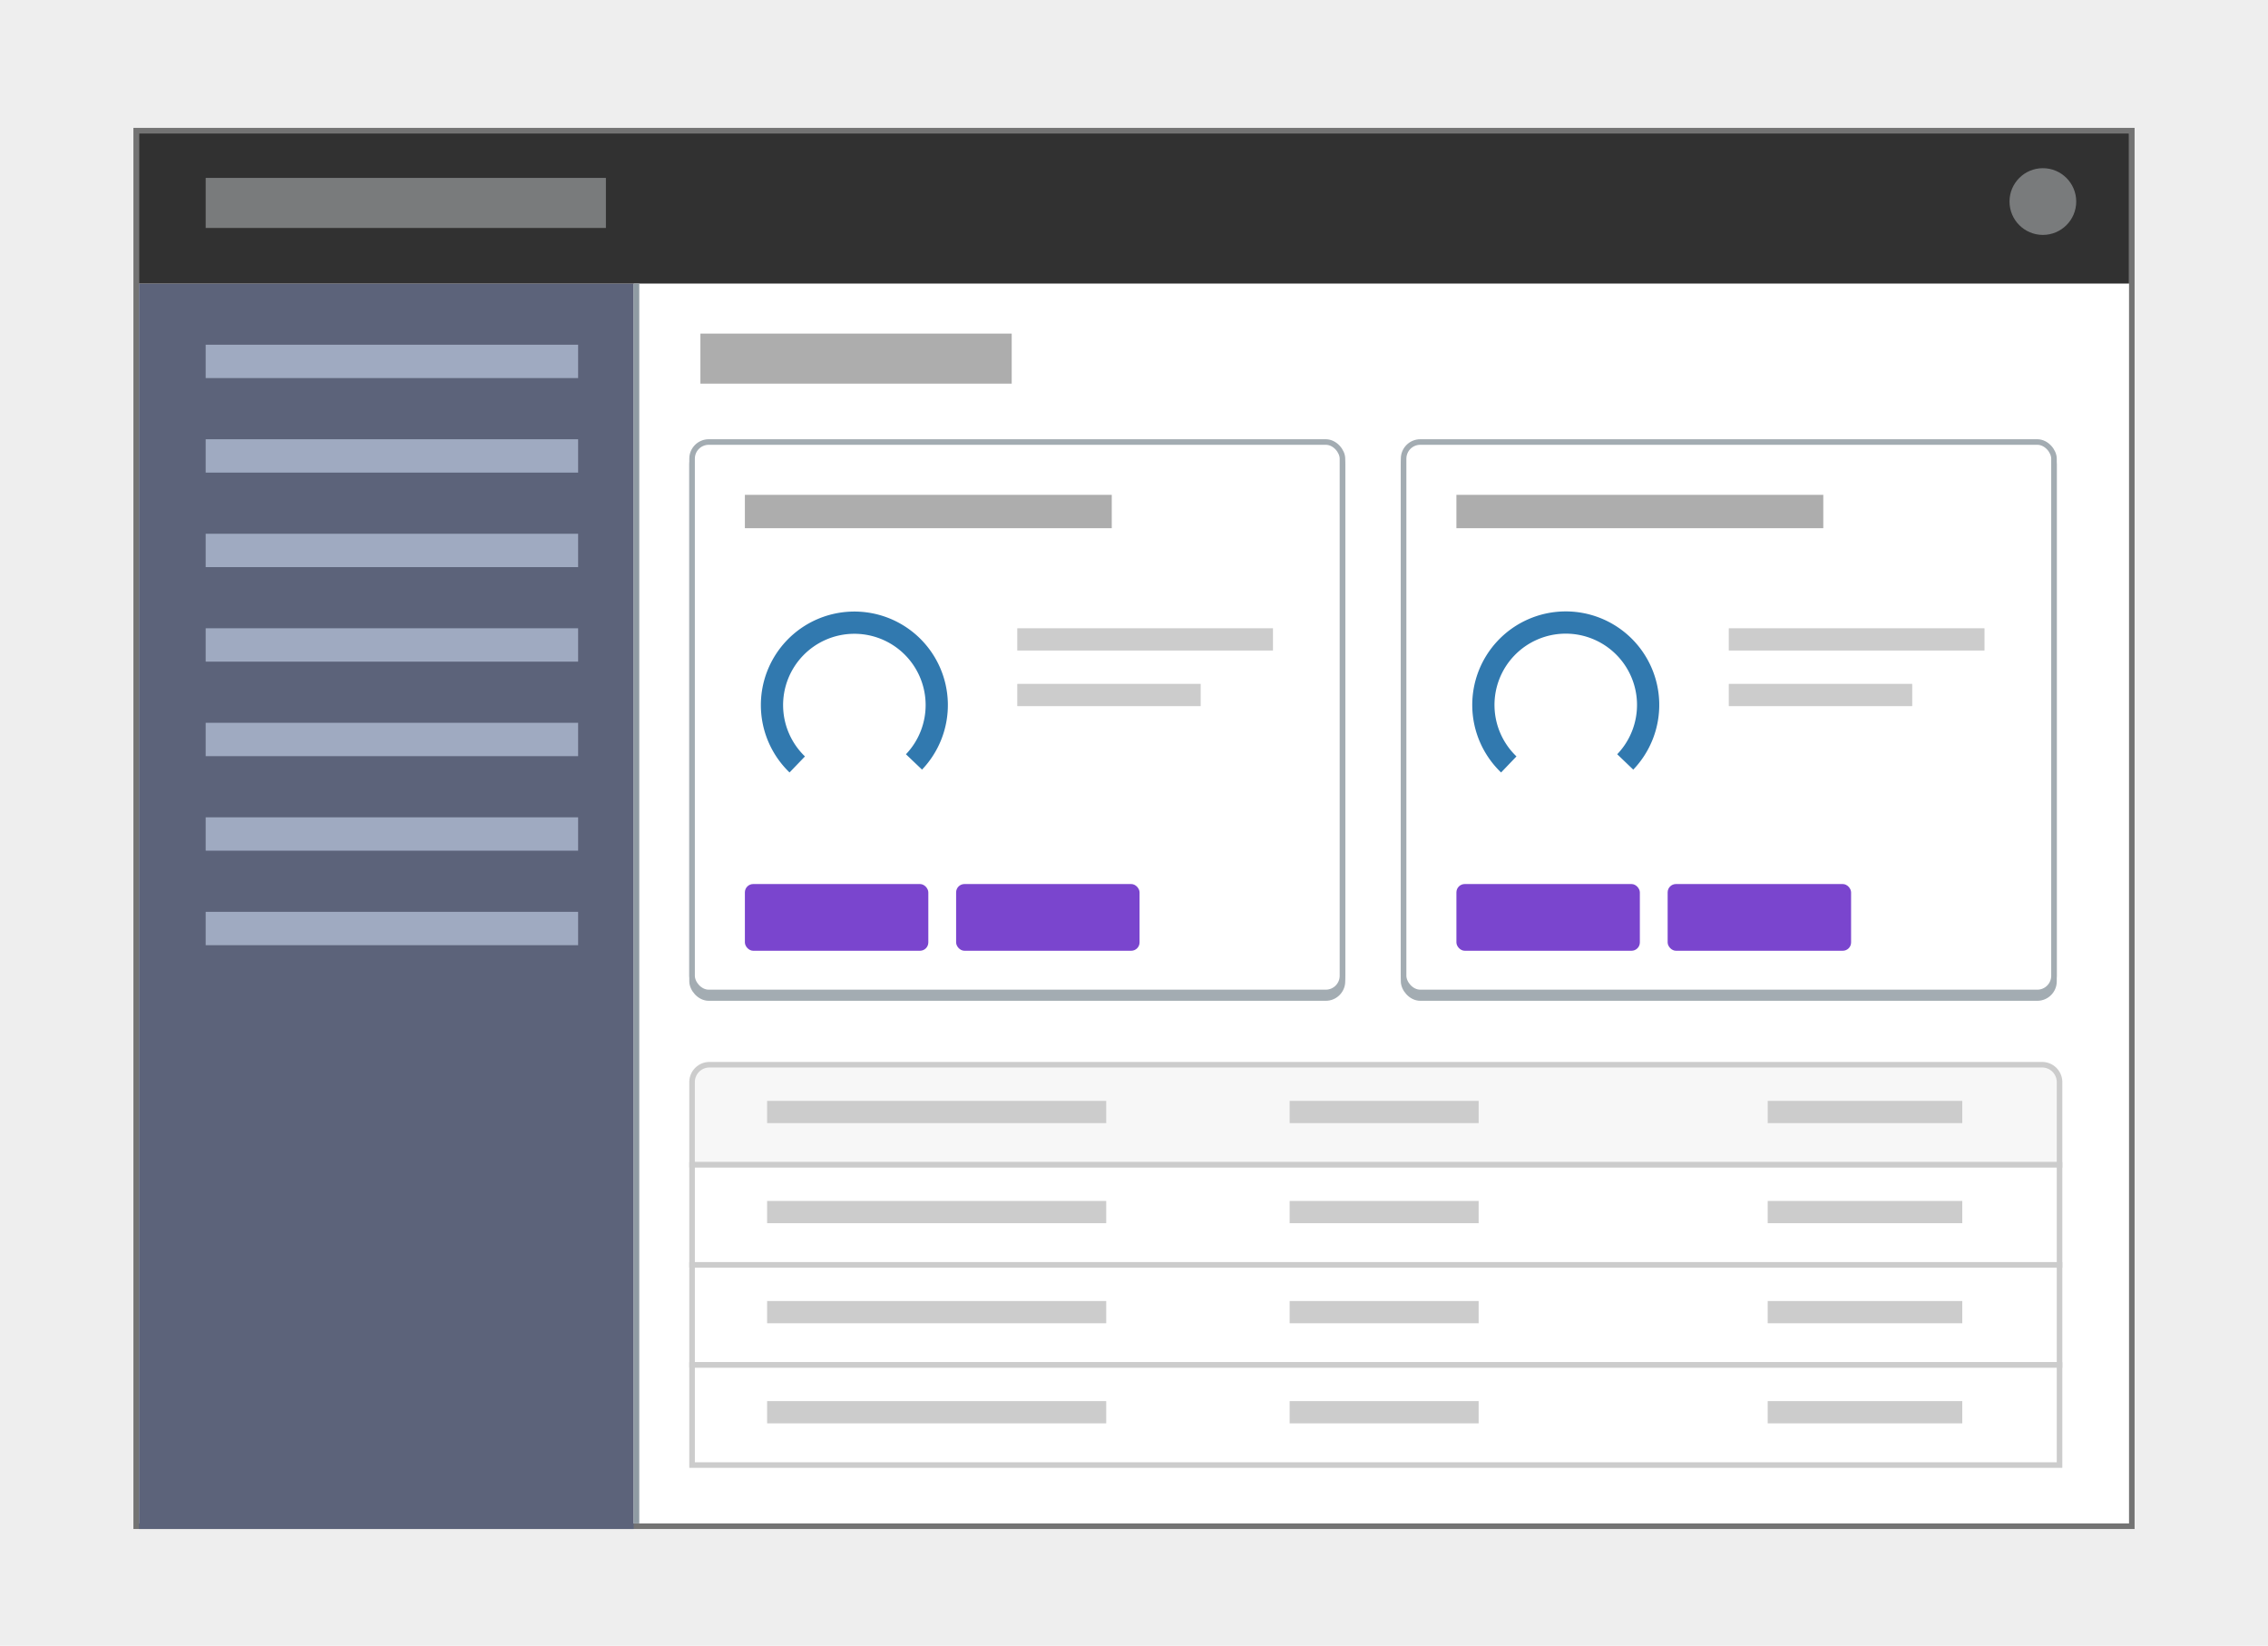 <!--
  ~ Copyright (c) 2016-2018 VMWare, Inc. All Rights Reserved.
  ~ This software is released under MIT License.
  ~ The full license information can be found in LICENSE in the root directory of this project.
  -->

<svg xmlns="http://www.w3.org/2000/svg" xmlns:xlink="http://www.w3.org/1999/xlink" viewBox="0 0 408 296"><defs><clipPath id="d22515ed-0dcd-4c07-a4e3-036ff856c0f0"><path d="M391.64-1000.5H379.28a8.34,8.34,0,0,0-8.31,8.31v24.92a8.34,8.34,0,0,0,8.31,8.31h4.15v12.46L395.89-959h20.77a8.34,8.34,0,0,0,8.31-8.31v-7.56a4.58,4.58,0,0,1-.83.08" fill="none" clip-rule="evenodd"/></clipPath></defs><title>Row5 Box L</title><g id="cb21fe57-6ca4-42a8-b9f2-f3b5bf0a258d" data-name="Layer 1"><rect width="408" height="296" fill="#eee"/></g><g id="3f121178-8a02-4354-8ff7-8641f0e81c57" data-name="Layer 2"><rect x="24.5" y="23.5" width="359" height="251" fill="#fff"/><path d="M383,24V274H25V24H383m1-1H24V275H384V23Z" fill="#737373"/><rect x="25" y="51" width="89" height="224" fill="#5c637a"/><rect x="25" y="24" width="358" height="27" fill="#313131"/><rect x="37" y="32" width="72" height="9" fill="#797b7c"/><circle cx="367.5" cy="36.25" r="6" fill="#797b7c"/><rect x="37" y="62" width="67" height="6" fill="#9faac1"/><rect x="37" y="79" width="67" height="6" fill="#9faac1"/><rect x="37" y="96" width="67" height="6" fill="#9faac1"/><rect x="37" y="113" width="67" height="6" fill="#9faac1"/><rect x="37" y="130" width="67" height="6" fill="#9faac1"/><rect x="37" y="147" width="67" height="6" fill="#9faac1"/><rect x="37" y="164" width="67" height="6" fill="#9faac1"/><rect x="126" y="60" width="56" height="9" fill="#adadad"/><rect x="114" y="51" width="1" height="223" fill="#8f9ba3"/><path d="M127.63,191.5H367.37a3.13,3.13,0,0,1,3.13,3.13V209.5a0,0,0,0,1,0,0h-246a0,0,0,0,1,0,0V194.63a3.13,3.13,0,0,1,3.13-3.13Z" fill="#f7f7f7" stroke="#ccc" stroke-miterlimit="10"/><rect x="138" y="198" width="61" height="4" fill="#ccc"/><rect x="232" y="198" width="34" height="4" fill="#ccc"/><rect x="318" y="198" width="35" height="4" fill="#ccc"/><rect x="124.5" y="209.5" width="246" height="18" fill="#fff" stroke="#ccc" stroke-miterlimit="10"/><rect x="138" y="216" width="61" height="4" fill="#ccc"/><rect x="232" y="216" width="34" height="4" fill="#ccc"/><rect x="318" y="216" width="35" height="4" fill="#ccc"/><rect x="124.5" y="227.5" width="246" height="18" fill="#fff" stroke="#ccc" stroke-miterlimit="10"/><rect x="138" y="234" width="61" height="4" fill="#ccc"/><rect x="232" y="234" width="34" height="4" fill="#ccc"/><rect x="318" y="234" width="35" height="4" fill="#ccc"/><rect x="124.5" y="245.5" width="246" height="18" fill="#fff" stroke="#ccc" stroke-miterlimit="10"/><rect x="138" y="252" width="61" height="4" fill="#ccc"/><rect x="232" y="252" width="34" height="4" fill="#ccc"/><rect x="318" y="252" width="35" height="4" fill="#ccc"/><rect x="252.5" y="80.5" width="117" height="99" rx="3" ry="3" fill="#a3acb2" stroke="#a3acb2" stroke-miterlimit="10"/><rect x="124.5" y="80.5" width="117" height="99" rx="3" ry="3" fill="#a3acb2" stroke="#a3acb2" stroke-miterlimit="10"/><rect x="252.5" y="79.5" width="117" height="99" rx="3" ry="3" fill="#fff" stroke="#a3acb2" stroke-miterlimit="10"/><rect x="262" y="89" width="66" height="6" fill="#adadad"/><rect x="311" y="113" width="46" height="4" fill="#ccc"/><rect x="311" y="123" width="33" height="4" fill="#ccc"/><path d="M271.42,137.49a14.82,14.82,0,1,1,20.95-.45" fill="none" stroke="#3179af" stroke-miterlimit="10" stroke-width="4" fill-rule="evenodd"/><rect x="262" y="159" width="33" height="12" rx="1.5" ry="1.5" fill="#7a45ce"/><rect x="300" y="159" width="33" height="12" rx="1.5" ry="1.5" fill="#7a45ce"/><rect x="124.5" y="79.5" width="117" height="99" rx="3" ry="3" fill="#fff" stroke="#a3acb2" stroke-miterlimit="10"/><rect x="134" y="89" width="66" height="6" fill="#adadad"/><rect x="183" y="113" width="46" height="4" fill="#ccc"/><rect x="183" y="123" width="33" height="4" fill="#ccc"/><path d="M143.42,137.49a14.82,14.82,0,1,1,21-.45" fill="none" stroke="#3179af" stroke-miterlimit="10" stroke-width="4" fill-rule="evenodd"/><rect x="134" y="159" width="33" height="12" rx="1.5" ry="1.5" fill="#7a45ce"/><rect x="172" y="159" width="33" height="12" rx="1.5" ry="1.5" fill="#7a45ce"/></g></svg>